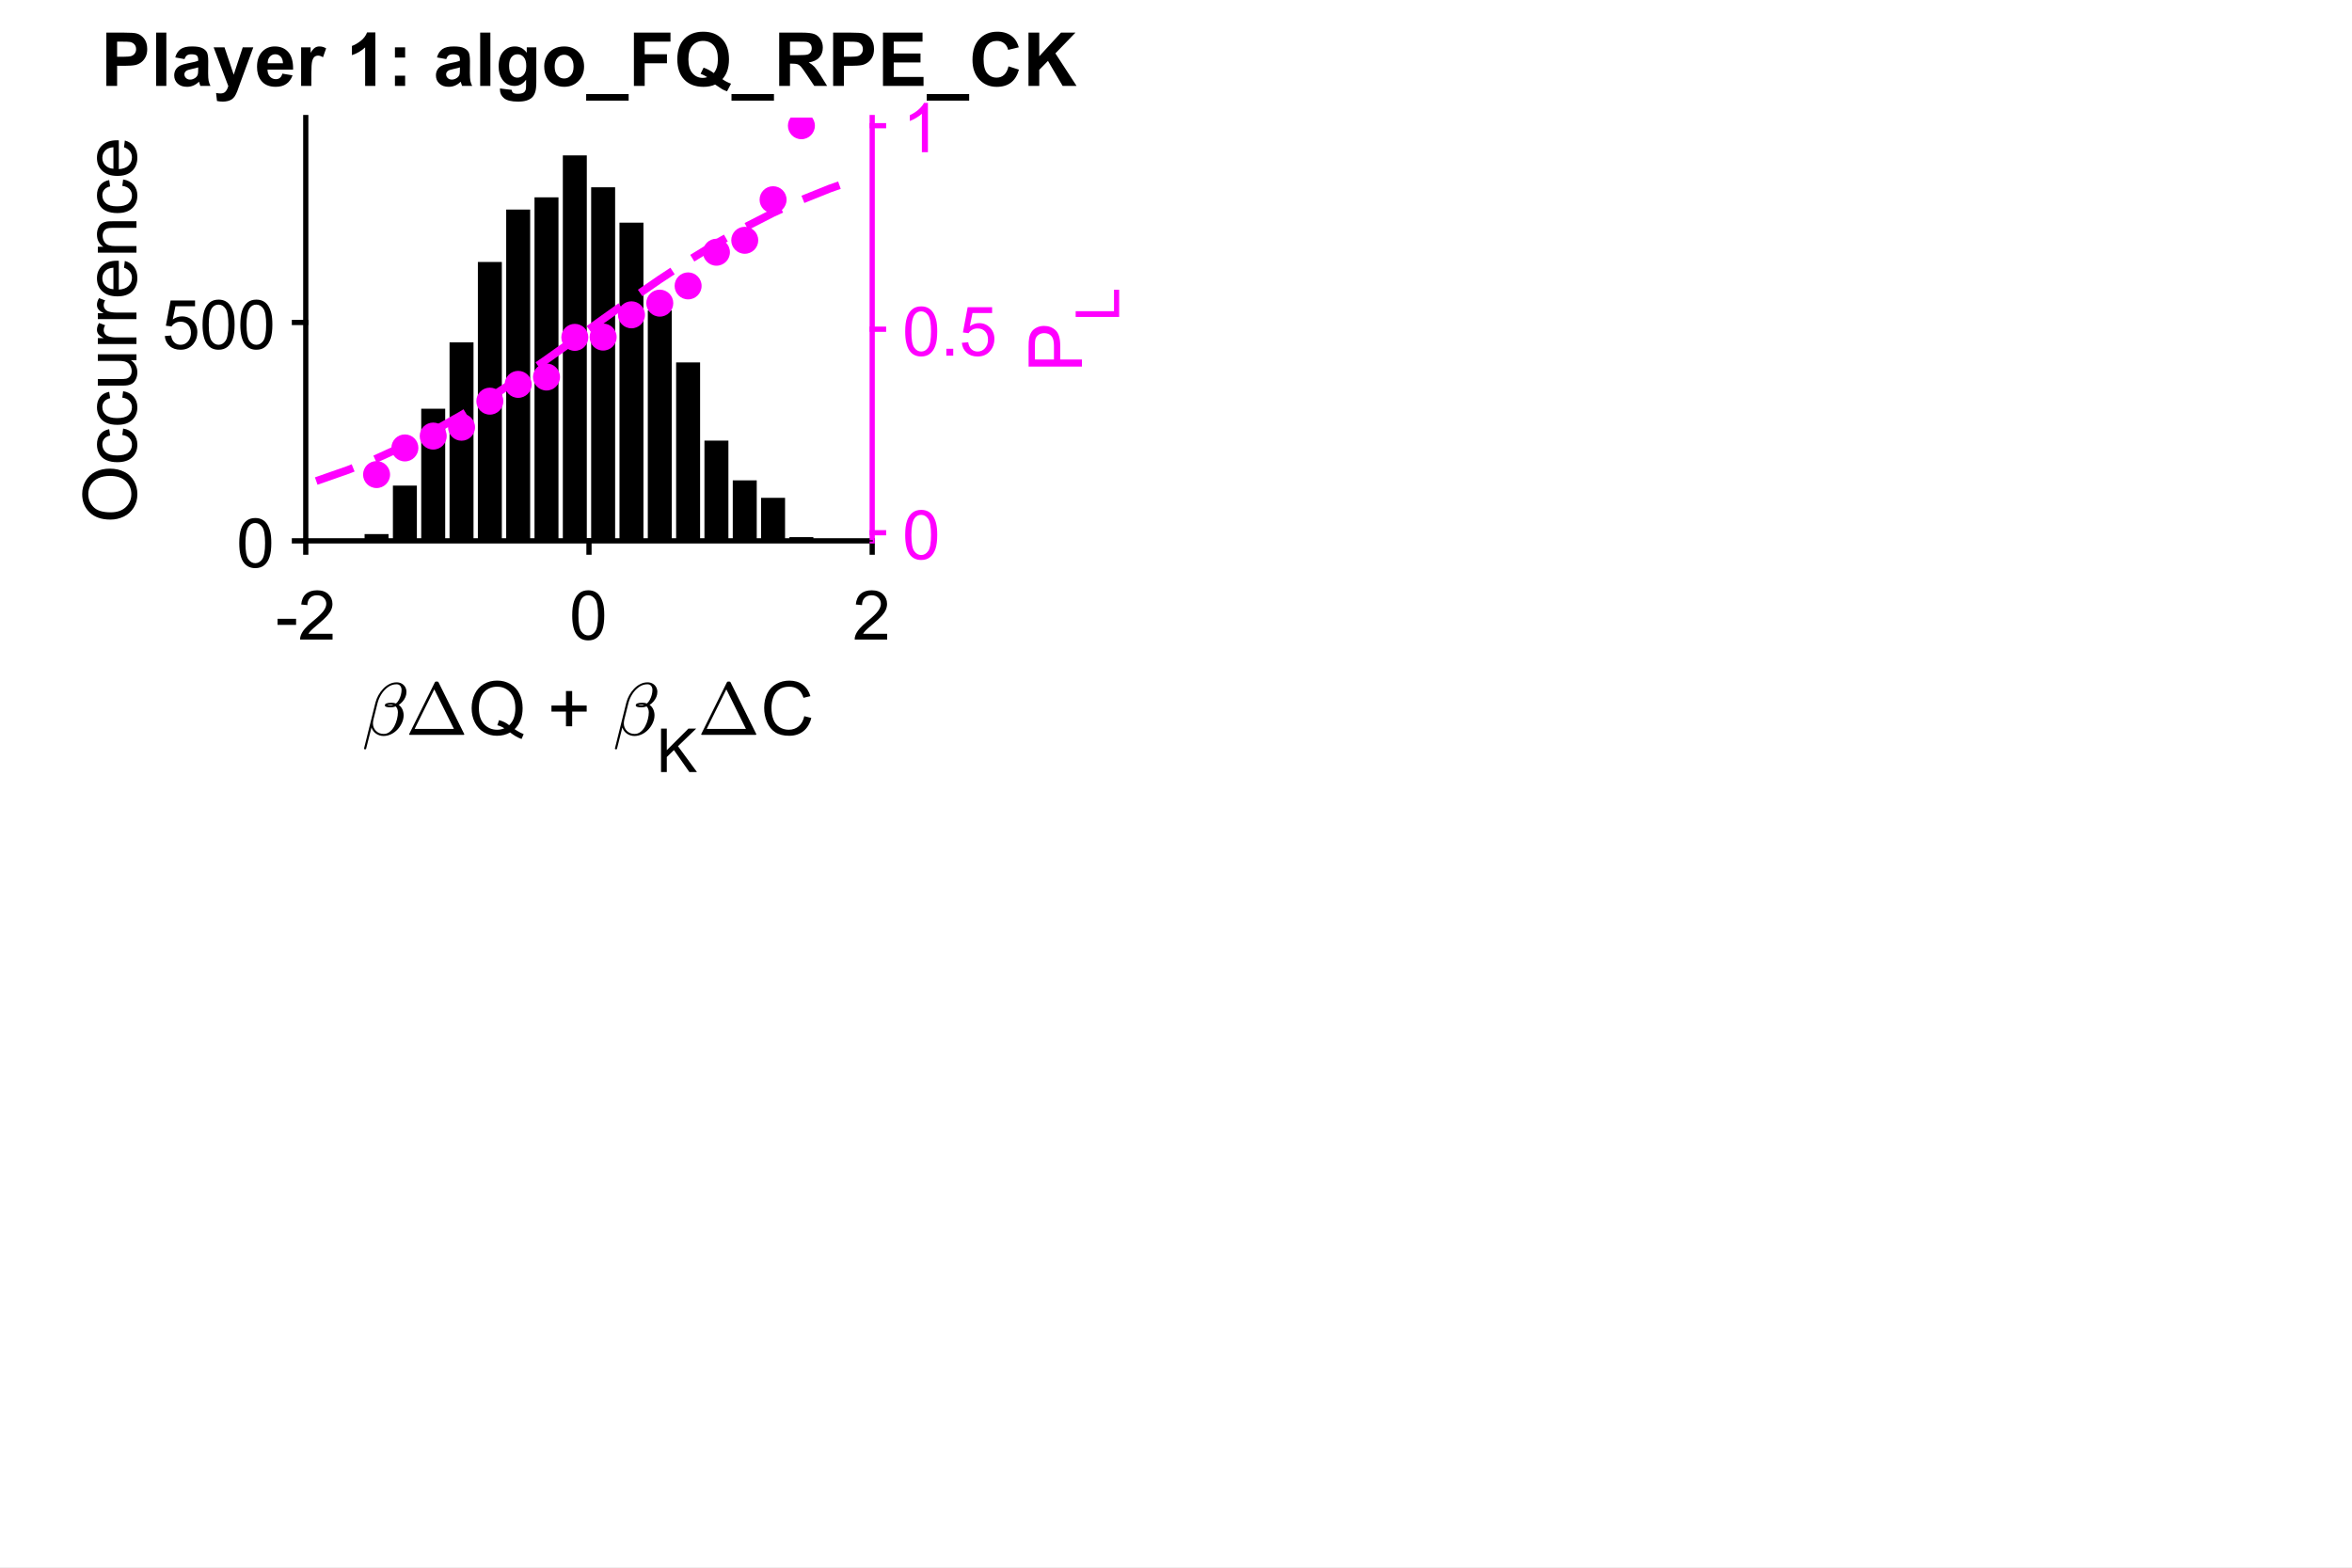 <?xml version="1.0"?>
<!DOCTYPE svg PUBLIC '-//W3C//DTD SVG 1.0//EN'
          'http://www.w3.org/TR/2001/REC-SVG-20010904/DTD/svg10.dtd'>
<svg xmlns:xlink="http://www.w3.org/1999/xlink" style="fill-opacity:1; color-rendering:auto; color-interpolation:auto; text-rendering:auto; stroke:black; stroke-linecap:square; stroke-miterlimit:10; shape-rendering:auto; stroke-opacity:1; fill:black; stroke-dasharray:none; font-weight:normal; stroke-width:1; font-family:'Dialog'; font-style:normal; stroke-linejoin:miter; font-size:12px; stroke-dashoffset:0; image-rendering:auto;" width="1200" height="800" xmlns="http://www.w3.org/2000/svg"
><rect width="100%" height="100%" fill="#333333" stroke="none"/><!--Generated by the Batik Graphics2D SVG Generator--><defs id="genericDefs"
  /><g
  ><defs id="defs1"
    ><clipPath clipPathUnits="userSpaceOnUse" id="clipPath1"
      ><path d="M0 0 L1200 0 L1200 800 L0 800 L0 0 Z"
      /></clipPath
      ><clipPath clipPathUnits="userSpaceOnUse" id="clipPath2"
      ><path d="M156 60 L445 60 L445 276 L156 276 L156 60 Z"
      /></clipPath
      ><clipPath clipPathUnits="userSpaceOnUse" id="clipPath3"
      ><path d="M-36.125 -182.176 L252.875 -182.176 L252.875 33.824 L-36.125 33.824 L-36.125 -182.176 Z"
      /></clipPath
      ><clipPath clipPathUnits="userSpaceOnUse" id="clipPath4"
      ><path d="M-50.575 -168.577 L238.425 -168.577 L238.425 47.423 L-50.575 47.423 L-50.575 -168.577 Z"
      /></clipPath
      ><clipPath clipPathUnits="userSpaceOnUse" id="clipPath5"
      ><path d="M-65.025 -162.528 L223.975 -162.528 L223.975 53.472 L-65.025 53.472 L-65.025 -162.528 Z"
      /></clipPath
      ><clipPath clipPathUnits="userSpaceOnUse" id="clipPath6"
      ><path d="M-79.475 -158.018 L209.525 -158.018 L209.525 57.982 L-79.475 57.982 L-79.475 -158.018 Z"
      /></clipPath
      ><clipPath clipPathUnits="userSpaceOnUse" id="clipPath7"
      ><path d="M-93.925 -144.71 L195.075 -144.71 L195.075 71.29 L-93.925 71.29 L-93.925 -144.71 Z"
      /></clipPath
      ><clipPath clipPathUnits="userSpaceOnUse" id="clipPath8"
      ><path d="M-108.375 -136.145 L180.625 -136.145 L180.625 79.855 L-108.375 79.855 L-108.375 -136.145 Z"
      /></clipPath
      ><clipPath clipPathUnits="userSpaceOnUse" id="clipPath9"
      ><path d="M-122.825 -132.395 L166.175 -132.395 L166.175 83.605 L-122.825 83.605 L-122.825 -132.395 Z"
      /></clipPath
      ><clipPath clipPathUnits="userSpaceOnUse" id="clipPath10"
      ><path d="M-137.275 -112.154 L151.725 -112.154 L151.725 103.846 L-137.275 103.846 L-137.275 -112.154 Z"
      /></clipPath
      ><clipPath clipPathUnits="userSpaceOnUse" id="clipPath11"
      ><path d="M-151.725 -112.009 L137.275 -112.009 L137.275 103.991 L-151.725 103.991 L-151.725 -112.009 Z"
      /></clipPath
      ><clipPath clipPathUnits="userSpaceOnUse" id="clipPath12"
      ><path d="M-166.175 -100.654 L122.825 -100.654 L122.825 115.346 L-166.175 115.346 L-166.175 -100.654 Z"
      /></clipPath
      ><clipPath clipPathUnits="userSpaceOnUse" id="clipPath13"
      ><path d="M-180.625 -94.697 L108.375 -94.697 L108.375 121.303 L-180.625 121.303 L-180.625 -94.697 Z"
      /></clipPath
      ><clipPath clipPathUnits="userSpaceOnUse" id="clipPath14"
      ><path d="M-195.075 -85.894 L93.925 -85.894 L93.925 130.106 L-195.075 130.106 L-195.075 -85.894 Z"
      /></clipPath
      ><clipPath clipPathUnits="userSpaceOnUse" id="clipPath15"
      ><path d="M-209.525 -68.707 L79.475 -68.707 L79.475 147.293 L-209.525 147.293 L-209.525 -68.707 Z"
      /></clipPath
      ><clipPath clipPathUnits="userSpaceOnUse" id="clipPath16"
      ><path d="M-223.975 -62.615 L65.025 -62.615 L65.025 153.385 L-223.975 153.385 L-223.975 -62.615 Z"
      /></clipPath
      ><clipPath clipPathUnits="userSpaceOnUse" id="clipPath17"
      ><path d="M-238.425 -41.916 L50.575 -41.916 L50.575 174.084 L-238.425 174.084 L-238.425 -41.916 Z"
      /></clipPath
      ><clipPath clipPathUnits="userSpaceOnUse" id="clipPath18"
      ><path d="M-252.875 -4.154 L36.125 -4.154 L36.125 211.846 L-252.875 211.846 L-252.875 -4.154 Z"
      /></clipPath
    ></defs
    ><g style="fill:white; stroke:white;"
    ><rect x="0" y="0" width="1200" style="clip-path:url(#clipPath1); stroke:none;" height="800"
    /></g
    ><g style="fill:white; text-rendering:optimizeSpeed; color-rendering:optimizeSpeed; image-rendering:optimizeSpeed; shape-rendering:crispEdges; stroke:white; color-interpolation:sRGB;"
    ><rect x="0" width="1200" height="800" y="0" style="stroke:none;"
      /><path style="stroke:none;" d="M156 276 L445 276 L445 60 L156 60 Z"
    /></g
    ><g style="text-rendering:geometricPrecision; stroke-width:2.667; color-interpolation:linearRGB; color-rendering:optimizeQuality; image-rendering:optimizeQuality; stroke-linejoin:round;"
    ><line y2="276" style="fill:none;" x1="156" x2="445" y1="276"
      /><line y2="281.78" style="fill:none;" x1="156" x2="156" y1="276"
      /><line y2="281.78" style="fill:none;" x1="300.5" x2="300.5" y1="276"
      /><line y2="281.78" style="fill:none;" x1="445" x2="445" y1="276"
    /></g
    ><g transform="translate(156,291.38)" style="font-size:34.667px; text-rendering:geometricPrecision; color-rendering:optimizeQuality; image-rendering:optimizeQuality; font-family:'SansSerif'; color-interpolation:linearRGB;"
    ><path style="stroke:none;" d="M-14.391 27.484 L-14.391 24.391 L-4.938 24.391 L-4.938 27.484 L-14.391 27.484 ZM13.666 32.047 L13.666 35 L-2.897 35 Q-2.928 33.891 -2.537 32.859 Q-1.912 31.172 -0.514 29.531 Q0.885 27.891 3.51 25.734 Q7.588 22.391 9.025 20.43 Q10.463 18.469 10.463 16.734 Q10.463 14.906 9.158 13.648 Q7.853 12.391 5.744 12.391 Q3.525 12.391 2.189 13.727 Q0.853 15.062 0.838 17.422 L-2.319 17.094 Q-1.99 13.547 0.127 11.695 Q2.244 9.844 5.822 9.844 Q9.416 9.844 11.517 11.844 Q13.619 13.844 13.619 16.797 Q13.619 18.297 13.01 19.75 Q12.4 21.203 10.97 22.812 Q9.541 24.422 6.228 27.219 Q3.463 29.547 2.674 30.375 Q1.885 31.203 1.369 32.047 L13.666 32.047 Z"
    /></g
    ><g transform="translate(300.5,291.38)" style="font-size:34.667px; text-rendering:geometricPrecision; color-rendering:optimizeQuality; image-rendering:optimizeQuality; font-family:'SansSerif'; color-interpolation:linearRGB;"
    ><path style="stroke:none;" d="M-8.547 22.641 Q-8.547 18.203 -7.633 15.492 Q-6.719 12.781 -4.914 11.312 Q-3.109 9.844 -0.375 9.844 Q1.641 9.844 3.164 10.656 Q4.688 11.469 5.672 13 Q6.656 14.531 7.227 16.727 Q7.797 18.922 7.797 22.641 Q7.797 27.047 6.891 29.758 Q5.984 32.469 4.18 33.945 Q2.375 35.422 -0.375 35.422 Q-4 35.422 -6.062 32.828 Q-8.547 29.703 -8.547 22.641 ZM-5.391 22.641 Q-5.391 28.812 -3.945 30.852 Q-2.5 32.891 -0.375 32.891 Q1.734 32.891 3.18 30.844 Q4.625 28.797 4.625 22.641 Q4.625 16.453 3.18 14.422 Q1.734 12.391 -0.406 12.391 Q-2.531 12.391 -3.797 14.188 Q-5.391 16.469 -5.391 22.641 Z"
    /></g
    ><g transform="translate(445,291.38)" style="font-size:34.667px; text-rendering:geometricPrecision; color-rendering:optimizeQuality; image-rendering:optimizeQuality; font-family:'SansSerif'; color-interpolation:linearRGB;"
    ><path style="stroke:none;" d="M7.625 32.047 L7.625 35 L-8.938 35 Q-8.969 33.891 -8.578 32.859 Q-7.953 31.172 -6.555 29.531 Q-5.156 27.891 -2.531 25.734 Q1.547 22.391 2.984 20.43 Q4.422 18.469 4.422 16.734 Q4.422 14.906 3.117 13.648 Q1.812 12.391 -0.297 12.391 Q-2.516 12.391 -3.852 13.727 Q-5.188 15.062 -5.203 17.422 L-8.359 17.094 Q-8.031 13.547 -5.914 11.695 Q-3.797 9.844 -0.219 9.844 Q3.375 9.844 5.477 11.844 Q7.578 13.844 7.578 16.797 Q7.578 18.297 6.969 19.75 Q6.359 21.203 4.93 22.812 Q3.5 24.422 0.188 27.219 Q-2.578 29.547 -3.367 30.375 Q-4.156 31.203 -4.672 32.047 L7.625 32.047 Z"
    /></g
    ><g transform="translate(185,375)" style="font-size:38.133px; text-rendering:geometricPrecision; color-rendering:optimizeQuality; image-rendering:optimizeQuality; font-family:'mwb_cmmi10'; color-interpolation:linearRGB;"
    ><path style="stroke:none;" d="M1.016 7.359 Q0.906 7.359 0.812 7.234 Q0.719 7.109 0.719 7 L6.562 -16.5 Q7.062 -18.391 8.031 -20.172 Q9 -21.953 10.453 -23.484 Q11.906 -25.016 13.656 -25.906 Q15.406 -26.797 17.375 -26.797 Q18.781 -26.797 19.922 -26.172 Q21.062 -25.547 21.719 -24.43 Q22.375 -23.312 22.375 -21.891 Q22.375 -20.547 21.859 -19.312 Q21.344 -18.078 20.414 -17.008 Q19.484 -15.938 18.422 -15.266 Q19.031 -14.875 19.516 -14.273 Q20 -13.672 20.297 -13.016 Q20.594 -12.359 20.766 -11.555 Q20.938 -10.75 20.938 -10.031 Q20.938 -8.094 20.102 -6.203 Q19.266 -4.312 17.828 -2.766 Q16.391 -1.219 14.531 -0.32 Q12.672 0.578 10.719 0.578 Q8.594 0.578 6.883 -0.594 Q5.172 -1.766 4.531 -3.766 L1.781 7.141 Q1.781 7.359 1.484 7.359 L1.016 7.359 ZM10.797 -0.469 Q12.5 -0.469 13.883 -1.586 Q15.266 -2.703 16.172 -4.406 Q17.078 -6.109 17.547 -8.008 Q18.016 -9.906 18.016 -11.469 Q18.016 -13.391 16.906 -14.516 Q15.609 -14.031 14.359 -14.031 Q11.359 -14.031 11.359 -15.047 Q11.359 -16.391 14.781 -16.391 Q16.016 -16.391 17.031 -16 Q17.844 -16.625 18.516 -17.852 Q19.188 -19.078 19.531 -20.414 Q19.875 -21.75 19.875 -22.922 Q19.875 -24.156 19.219 -24.984 Q18.562 -25.812 17.297 -25.812 Q14.969 -25.812 12.977 -24.383 Q10.984 -22.953 9.609 -20.773 Q8.234 -18.594 7.641 -16.266 L5.547 -7.875 Q5.344 -7 5.281 -5.922 Q5.281 -3.547 6.844 -2.008 Q8.406 -0.469 10.797 -0.469 ZM12.5 -15.156 Q13.078 -15.016 14.406 -15.016 Q15.047 -15.016 15.703 -15.234 Q15.656 -15.266 15.547 -15.266 Q15.141 -15.375 14.672 -15.375 Q12.953 -15.375 12.5 -15.156 Z"
    /></g
    ><g transform="translate(207,375)" style="font-size:38.133px; text-rendering:geometricPrecision; color-rendering:optimizeQuality; image-rendering:optimizeQuality; font-family:'mwb_cmr10'; color-interpolation:linearRGB;"
    ><path style="stroke:none;" d="M2.062 0 Q1.75 0 1.75 -0.297 Q1.766 -0.328 1.773 -0.352 Q1.781 -0.375 1.781 -0.422 L14.859 -26.797 Q15.031 -27.203 15.547 -27.203 L16.062 -27.203 Q16.594 -27.203 16.75 -26.797 L29.844 -0.422 Q29.859 -0.391 29.867 -0.359 Q29.875 -0.328 29.875 -0.297 Q29.875 0 29.562 0 L2.062 0 ZM4.562 -3.047 L24.578 -3.047 L14.578 -23.219 L4.562 -3.047 Z"
    /></g
    ><g transform="translate(239,375)" style="font-size:38.133px; text-rendering:geometricPrecision; color-rendering:optimizeQuality; image-rendering:optimizeQuality; font-family:'SansSerif'; color-interpolation:linearRGB;"
    ><path style="stroke:none;" d="M23.547 -2.906 Q26.047 -1.188 28.172 -0.391 L27.109 2.109 Q24.172 1.062 21.266 -1.219 Q18.234 0.469 14.578 0.469 Q10.891 0.469 7.883 -1.312 Q4.875 -3.094 3.258 -6.328 Q1.641 -9.562 1.641 -13.594 Q1.641 -17.625 3.273 -20.93 Q4.906 -24.234 7.914 -25.961 Q10.922 -27.688 14.656 -27.688 Q18.422 -27.688 21.445 -25.898 Q24.469 -24.109 26.055 -20.891 Q27.641 -17.672 27.641 -13.625 Q27.641 -10.266 26.625 -7.586 Q25.609 -4.906 23.547 -2.906 ZM15.625 -7.516 Q18.734 -6.641 20.766 -4.922 Q23.938 -7.812 23.938 -13.625 Q23.938 -16.922 22.812 -19.391 Q21.688 -21.859 19.531 -23.219 Q17.375 -24.578 14.672 -24.578 Q10.656 -24.578 8 -21.828 Q5.344 -19.078 5.344 -13.594 Q5.344 -8.297 7.969 -5.453 Q10.594 -2.609 14.672 -2.609 Q16.609 -2.609 18.312 -3.344 Q16.625 -4.438 14.75 -4.906 L15.625 -7.516 ZM49.763 -4.391 L49.763 -11.859 L42.357 -11.859 L42.357 -14.969 L49.763 -14.969 L49.763 -22.375 L52.919 -22.375 L52.919 -14.969 L60.325 -14.969 L60.325 -11.859 L52.919 -11.859 L52.919 -4.391 L49.763 -4.391 Z"
    /></g
    ><g transform="translate(313,375)" style="font-size:38.133px; text-rendering:geometricPrecision; color-rendering:optimizeQuality; image-rendering:optimizeQuality; font-family:'mwb_cmmi10'; color-interpolation:linearRGB;"
    ><path style="stroke:none;" d="M1.016 7.359 Q0.906 7.359 0.812 7.234 Q0.719 7.109 0.719 7 L6.562 -16.5 Q7.062 -18.391 8.031 -20.172 Q9 -21.953 10.453 -23.484 Q11.906 -25.016 13.656 -25.906 Q15.406 -26.797 17.375 -26.797 Q18.781 -26.797 19.922 -26.172 Q21.062 -25.547 21.719 -24.43 Q22.375 -23.312 22.375 -21.891 Q22.375 -20.547 21.859 -19.312 Q21.344 -18.078 20.414 -17.008 Q19.484 -15.938 18.422 -15.266 Q19.031 -14.875 19.516 -14.273 Q20 -13.672 20.297 -13.016 Q20.594 -12.359 20.766 -11.555 Q20.938 -10.75 20.938 -10.031 Q20.938 -8.094 20.102 -6.203 Q19.266 -4.312 17.828 -2.766 Q16.391 -1.219 14.531 -0.32 Q12.672 0.578 10.719 0.578 Q8.594 0.578 6.883 -0.594 Q5.172 -1.766 4.531 -3.766 L1.781 7.141 Q1.781 7.359 1.484 7.359 L1.016 7.359 ZM10.797 -0.469 Q12.5 -0.469 13.883 -1.586 Q15.266 -2.703 16.172 -4.406 Q17.078 -6.109 17.547 -8.008 Q18.016 -9.906 18.016 -11.469 Q18.016 -13.391 16.906 -14.516 Q15.609 -14.031 14.359 -14.031 Q11.359 -14.031 11.359 -15.047 Q11.359 -16.391 14.781 -16.391 Q16.016 -16.391 17.031 -16 Q17.844 -16.625 18.516 -17.852 Q19.188 -19.078 19.531 -20.414 Q19.875 -21.75 19.875 -22.922 Q19.875 -24.156 19.219 -24.984 Q18.562 -25.812 17.297 -25.812 Q14.969 -25.812 12.977 -24.383 Q10.984 -22.953 9.609 -20.773 Q8.234 -18.594 7.641 -16.266 L5.547 -7.875 Q5.344 -7 5.281 -5.922 Q5.281 -3.547 6.844 -2.008 Q8.406 -0.469 10.797 -0.469 ZM12.5 -15.156 Q13.078 -15.016 14.406 -15.016 Q15.047 -15.016 15.703 -15.234 Q15.656 -15.266 15.547 -15.266 Q15.141 -15.375 14.672 -15.375 Q12.953 -15.375 12.5 -15.156 Z"
    /></g
    ><g transform="translate(335,394)" style="font-size:30.507px; text-rendering:geometricPrecision; color-rendering:optimizeQuality; image-rendering:optimizeQuality; font-family:'SansSerif'; color-interpolation:linearRGB;"
    ><path style="stroke:none;" d="M2.266 0 L2.266 -22.188 L5.203 -22.188 L5.203 -11.188 L16.234 -22.188 L20.203 -22.188 L10.906 -13.203 L20.609 0 L16.734 0 L8.844 -11.234 L5.203 -7.688 L5.203 0 L2.266 0 Z"
    /></g
    ><g transform="translate(356,375)" style="font-size:38.133px; text-rendering:geometricPrecision; color-rendering:optimizeQuality; image-rendering:optimizeQuality; font-family:'mwb_cmr10'; color-interpolation:linearRGB;"
    ><path style="stroke:none;" d="M2.062 0 Q1.75 0 1.75 -0.297 Q1.766 -0.328 1.773 -0.352 Q1.781 -0.375 1.781 -0.422 L14.859 -26.797 Q15.031 -27.203 15.547 -27.203 L16.062 -27.203 Q16.594 -27.203 16.75 -26.797 L29.844 -0.422 Q29.859 -0.391 29.867 -0.359 Q29.875 -0.328 29.875 -0.297 Q29.875 0 29.562 0 L2.062 0 ZM4.562 -3.047 L24.578 -3.047 L14.578 -23.219 L4.562 -3.047 Z"
    /></g
    ><g transform="translate(388,375)" style="font-size:38.133px; text-rendering:geometricPrecision; color-rendering:optimizeQuality; image-rendering:optimizeQuality; font-family:'SansSerif'; color-interpolation:linearRGB;"
    ><path style="stroke:none;" d="M22.344 -9.531 L25.938 -8.625 Q24.812 -4.188 21.867 -1.859 Q18.922 0.469 14.672 0.469 Q10.281 0.469 7.523 -1.328 Q4.766 -3.125 3.328 -6.516 Q1.891 -9.906 1.891 -13.812 Q1.891 -18.047 3.516 -21.211 Q5.141 -24.375 8.141 -26.023 Q11.141 -27.672 14.734 -27.672 Q18.812 -27.672 21.594 -25.594 Q24.375 -23.516 25.469 -19.75 L21.938 -18.906 Q20.984 -21.875 19.188 -23.227 Q17.391 -24.578 14.656 -24.578 Q11.516 -24.578 9.414 -23.078 Q7.312 -21.578 6.461 -19.047 Q5.609 -16.516 5.609 -13.828 Q5.609 -10.359 6.617 -7.766 Q7.625 -5.172 9.758 -3.891 Q11.891 -2.609 14.375 -2.609 Q17.406 -2.609 19.5 -4.359 Q21.594 -6.109 22.344 -9.531 Z"
    /></g
    ><g style="text-rendering:geometricPrecision; stroke-width:2.667; color-interpolation:linearRGB; color-rendering:optimizeQuality; image-rendering:optimizeQuality; stroke-linejoin:round;"
    ><line y2="60" style="fill:none;" x1="156" x2="156" y1="276"
      /><line y2="276" style="fill:none;" x1="156" x2="150.22" y1="276"
      /><line y2="164.556" style="fill:none;" x1="156" x2="150.22" y1="164.556"
    /></g
    ><g transform="translate(140.62,276)" style="font-size:34.667px; text-rendering:geometricPrecision; color-rendering:optimizeQuality; image-rendering:optimizeQuality; font-family:'SansSerif'; color-interpolation:linearRGB;"
    ><path style="stroke:none;" d="M-18.547 1.141 Q-18.547 -3.297 -17.633 -6.008 Q-16.719 -8.719 -14.914 -10.188 Q-13.109 -11.656 -10.375 -11.656 Q-8.359 -11.656 -6.836 -10.844 Q-5.312 -10.031 -4.328 -8.5 Q-3.344 -6.969 -2.773 -4.773 Q-2.203 -2.578 -2.203 1.141 Q-2.203 5.547 -3.109 8.258 Q-4.016 10.969 -5.82 12.445 Q-7.625 13.922 -10.375 13.922 Q-14 13.922 -16.062 11.328 Q-18.547 8.203 -18.547 1.141 ZM-15.391 1.141 Q-15.391 7.312 -13.945 9.352 Q-12.5 11.391 -10.375 11.391 Q-8.266 11.391 -6.82 9.344 Q-5.375 7.297 -5.375 1.141 Q-5.375 -5.047 -6.82 -7.078 Q-8.266 -9.109 -10.406 -9.109 Q-12.531 -9.109 -13.797 -7.312 Q-15.391 -5.031 -15.391 1.141 Z"
    /></g
    ><g transform="translate(140.62,164.556)" style="font-size:34.667px; text-rendering:geometricPrecision; color-rendering:optimizeQuality; image-rendering:optimizeQuality; font-family:'SansSerif'; color-interpolation:linearRGB;"
    ><path style="stroke:none;" d="M-56.547 6.938 L-53.312 6.656 Q-52.953 9.016 -51.648 10.203 Q-50.344 11.391 -48.5 11.391 Q-46.281 11.391 -44.742 9.719 Q-43.203 8.047 -43.203 5.281 Q-43.203 2.641 -44.68 1.125 Q-46.156 -0.391 -48.547 -0.391 Q-50.031 -0.391 -51.227 0.281 Q-52.422 0.953 -53.109 2.031 L-56 1.656 L-53.578 -11.219 L-41.109 -11.219 L-41.109 -8.266 L-51.109 -8.266 L-52.469 -1.547 Q-50.203 -3.109 -47.734 -3.109 Q-44.453 -3.109 -42.195 -0.836 Q-39.938 1.438 -39.938 5 Q-39.938 8.406 -41.922 10.891 Q-44.328 13.922 -48.5 13.922 Q-51.922 13.922 -54.078 12.008 Q-56.234 10.094 -56.547 6.938 ZM-37.273 1.141 Q-37.273 -3.297 -36.359 -6.008 Q-35.445 -8.719 -33.64 -10.188 Q-31.835 -11.656 -29.101 -11.656 Q-27.085 -11.656 -25.562 -10.844 Q-24.038 -10.031 -23.054 -8.5 Q-22.07 -6.969 -21.499 -4.773 Q-20.929 -2.578 -20.929 1.141 Q-20.929 5.547 -21.835 8.258 Q-22.741 10.969 -24.546 12.445 Q-26.351 13.922 -29.101 13.922 Q-32.726 13.922 -34.788 11.328 Q-37.273 8.203 -37.273 1.141 ZM-34.117 1.141 Q-34.117 7.312 -32.671 9.352 Q-31.226 11.391 -29.101 11.391 Q-26.991 11.391 -25.546 9.344 Q-24.101 7.297 -24.101 1.141 Q-24.101 -5.047 -25.546 -7.078 Q-26.991 -9.109 -29.132 -9.109 Q-31.257 -9.109 -32.523 -7.312 Q-34.117 -5.031 -34.117 1.141 ZM-17.999 1.141 Q-17.999 -3.297 -17.084 -6.008 Q-16.17 -8.719 -14.366 -10.188 Q-12.561 -11.656 -9.827 -11.656 Q-7.811 -11.656 -6.288 -10.844 Q-4.764 -10.031 -3.78 -8.5 Q-2.795 -6.969 -2.225 -4.773 Q-1.655 -2.578 -1.655 1.141 Q-1.655 5.547 -2.561 8.258 Q-3.467 10.969 -5.272 12.445 Q-7.077 13.922 -9.827 13.922 Q-13.452 13.922 -15.514 11.328 Q-17.999 8.203 -17.999 1.141 ZM-14.842 1.141 Q-14.842 7.312 -13.397 9.352 Q-11.952 11.391 -9.827 11.391 Q-7.717 11.391 -6.272 9.344 Q-4.827 7.297 -4.827 1.141 Q-4.827 -5.047 -6.272 -7.078 Q-7.717 -9.109 -9.858 -9.109 Q-11.983 -9.109 -13.249 -7.312 Q-14.842 -5.031 -14.842 1.141 Z"
    /></g
    ><g transform="translate(78.62,168) rotate(-90)" style="font-size:38.133px; text-rendering:geometricPrecision; color-rendering:optimizeQuality; image-rendering:optimizeQuality; font-family:'SansSerif'; color-interpolation:linearRGB;"
    ><path style="stroke:none;" d="M-97.156 -22.25 Q-97.156 -29.016 -93.523 -32.852 Q-89.891 -36.688 -84.141 -36.688 Q-80.375 -36.688 -77.352 -34.883 Q-74.328 -33.078 -72.742 -29.859 Q-71.156 -26.641 -71.156 -22.562 Q-71.156 -18.422 -72.82 -15.156 Q-74.484 -11.891 -77.547 -10.211 Q-80.609 -8.531 -84.156 -8.531 Q-88 -8.531 -91.023 -10.391 Q-94.047 -12.25 -95.602 -15.461 Q-97.156 -18.672 -97.156 -22.25 ZM-93.453 -22.188 Q-93.453 -17.281 -90.805 -14.445 Q-88.156 -11.609 -84.172 -11.609 Q-80.109 -11.609 -77.484 -14.469 Q-74.859 -17.328 -74.859 -22.578 Q-74.859 -25.906 -75.984 -28.383 Q-77.109 -30.859 -79.266 -32.219 Q-81.422 -33.578 -84.125 -33.578 Q-87.938 -33.578 -90.695 -30.953 Q-93.453 -28.328 -93.453 -22.188 ZM-53.986 -16.219 L-50.705 -15.797 Q-51.236 -12.391 -53.455 -10.469 Q-55.673 -8.547 -58.892 -8.547 Q-62.939 -8.547 -65.4 -11.195 Q-67.861 -13.844 -67.861 -18.781 Q-67.861 -21.969 -66.806 -24.359 Q-65.751 -26.75 -63.587 -27.953 Q-61.423 -29.156 -58.876 -29.156 Q-55.673 -29.156 -53.634 -27.531 Q-51.595 -25.906 -51.017 -22.922 L-54.267 -22.422 Q-54.72 -24.406 -55.9 -25.406 Q-57.08 -26.406 -58.751 -26.406 Q-61.267 -26.406 -62.845 -24.594 Q-64.423 -22.781 -64.423 -18.875 Q-64.423 -14.906 -62.908 -13.102 Q-61.392 -11.297 -58.939 -11.297 Q-56.97 -11.297 -55.65 -12.508 Q-54.33 -13.719 -53.986 -16.219 ZM-34.923 -16.219 L-31.642 -15.797 Q-32.173 -12.391 -34.392 -10.469 Q-36.611 -8.547 -39.83 -8.547 Q-43.876 -8.547 -46.337 -11.195 Q-48.798 -13.844 -48.798 -18.781 Q-48.798 -21.969 -47.744 -24.359 Q-46.689 -26.75 -44.525 -27.953 Q-42.361 -29.156 -39.814 -29.156 Q-36.611 -29.156 -34.572 -27.531 Q-32.533 -25.906 -31.954 -22.922 L-35.205 -22.422 Q-35.658 -24.406 -36.837 -25.406 Q-38.017 -26.406 -39.689 -26.406 Q-42.205 -26.406 -43.783 -24.594 Q-45.361 -22.781 -45.361 -18.875 Q-45.361 -14.906 -43.845 -13.102 Q-42.33 -11.297 -39.876 -11.297 Q-37.908 -11.297 -36.587 -12.508 Q-35.267 -13.719 -34.923 -16.219 ZM-15.798 -9 L-15.798 -11.891 Q-18.095 -8.547 -22.048 -8.547 Q-23.798 -8.547 -25.314 -9.219 Q-26.829 -9.891 -27.556 -10.898 Q-28.283 -11.906 -28.579 -13.375 Q-28.783 -14.359 -28.783 -16.5 L-28.783 -28.703 L-25.454 -28.703 L-25.454 -17.781 Q-25.454 -15.156 -25.251 -14.25 Q-24.923 -12.938 -23.908 -12.188 Q-22.892 -11.438 -21.392 -11.438 Q-19.876 -11.438 -18.564 -12.203 Q-17.251 -12.969 -16.704 -14.297 Q-16.158 -15.625 -16.158 -18.141 L-16.158 -28.703 L-12.814 -28.703 L-12.814 -9 L-15.798 -9 ZM-7.548 -9 L-7.548 -28.703 L-4.548 -28.703 L-4.548 -25.719 Q-3.392 -27.812 -2.415 -28.484 Q-1.439 -29.156 -0.282 -29.156 Q1.421 -29.156 3.155 -28.078 L2.014 -24.969 Q0.78 -25.703 -0.439 -25.703 Q-1.532 -25.703 -2.408 -25.039 Q-3.283 -24.375 -3.658 -23.219 Q-4.204 -21.438 -4.204 -19.312 L-4.204 -9 L-7.548 -9 ZM5.148 -9 L5.148 -28.703 L8.148 -28.703 L8.148 -25.719 Q9.304 -27.812 10.281 -28.484 Q11.257 -29.156 12.414 -29.156 Q14.117 -29.156 15.851 -28.078 L14.71 -24.969 Q13.476 -25.703 12.257 -25.703 Q11.164 -25.703 10.289 -25.039 Q9.414 -24.375 9.039 -23.219 Q8.492 -21.438 8.492 -19.312 L8.492 -9 L5.148 -9 ZM31.375 -15.344 L34.828 -14.922 Q34 -11.891 31.797 -10.219 Q29.594 -8.547 26.156 -8.547 Q21.828 -8.547 19.297 -11.211 Q16.766 -13.875 16.766 -18.688 Q16.766 -23.656 19.328 -26.406 Q21.891 -29.156 25.969 -29.156 Q29.922 -29.156 32.43 -26.461 Q34.938 -23.766 34.938 -18.891 Q34.938 -18.594 34.906 -18 L20.219 -18 Q20.406 -14.75 22.055 -13.023 Q23.703 -11.297 26.172 -11.297 Q28.016 -11.297 29.312 -12.266 Q30.609 -13.234 31.375 -15.344 ZM20.406 -20.75 L31.406 -20.75 Q31.188 -23.234 30.141 -24.469 Q28.547 -26.406 26 -26.406 Q23.703 -26.406 22.141 -24.867 Q20.578 -23.328 20.406 -20.75 ZM39.078 -9 L39.078 -28.703 L42.094 -28.703 L42.094 -25.906 Q44.266 -29.156 48.36 -29.156 Q50.141 -29.156 51.633 -28.516 Q53.125 -27.875 53.867 -26.836 Q54.61 -25.797 54.906 -24.359 Q55.094 -23.438 55.094 -21.109 L55.094 -9 L51.75 -9 L51.75 -20.984 Q51.75 -23.031 51.367 -24.039 Q50.985 -25.047 49.985 -25.648 Q48.985 -26.25 47.656 -26.25 Q45.516 -26.25 43.969 -24.898 Q42.422 -23.547 42.422 -19.766 L42.422 -9 L39.078 -9 ZM73.141 -16.219 L76.422 -15.797 Q75.891 -12.391 73.672 -10.469 Q71.454 -8.547 68.235 -8.547 Q64.188 -8.547 61.727 -11.195 Q59.266 -13.844 59.266 -18.781 Q59.266 -21.969 60.321 -24.359 Q61.375 -26.75 63.539 -27.953 Q65.704 -29.156 68.25 -29.156 Q71.454 -29.156 73.493 -27.531 Q75.532 -25.906 76.11 -22.922 L72.86 -22.422 Q72.407 -24.406 71.227 -25.406 Q70.047 -26.406 68.375 -26.406 Q65.86 -26.406 64.282 -24.594 Q62.703 -22.781 62.703 -18.875 Q62.703 -14.906 64.219 -13.102 Q65.735 -11.297 68.188 -11.297 Q70.157 -11.297 71.477 -12.508 Q72.797 -13.719 73.141 -16.219 ZM92.844 -15.344 L96.297 -14.922 Q95.469 -11.891 93.266 -10.219 Q91.063 -8.547 87.625 -8.547 Q83.297 -8.547 80.766 -11.211 Q78.235 -13.875 78.235 -18.688 Q78.235 -23.656 80.797 -26.406 Q83.36 -29.156 87.438 -29.156 Q91.391 -29.156 93.899 -26.461 Q96.407 -23.766 96.407 -18.891 Q96.407 -18.594 96.375 -18 L81.688 -18 Q81.875 -14.75 83.524 -13.023 Q85.172 -11.297 87.641 -11.297 Q89.485 -11.297 90.782 -12.266 Q92.079 -13.234 92.844 -15.344 ZM81.875 -20.75 L92.875 -20.75 Q92.657 -23.234 91.61 -24.469 Q90.016 -26.406 87.469 -26.406 Q85.172 -26.406 83.61 -24.867 Q82.047 -23.328 81.875 -20.75 Z"
    /></g
    ><g style="fill:fuchsia; text-rendering:geometricPrecision; image-rendering:optimizeQuality; color-rendering:optimizeQuality; stroke-linejoin:round; stroke:fuchsia; color-interpolation:linearRGB; stroke-width:2.667;"
    ><line y2="60" style="fill:none;" x1="445" x2="445" y1="276"
      /><line y2="271.846" style="fill:none;" x1="445" x2="450.78" y1="271.846"
      /><line y2="168" style="fill:none;" x1="445" x2="450.78" y1="168"
      /><line y2="64.154" style="fill:none;" x1="445" x2="450.78" y1="64.154"
    /></g
    ><g transform="translate(460.38,271.846)" style="font-size:34.667px; fill:fuchsia; text-rendering:geometricPrecision; image-rendering:optimizeQuality; color-rendering:optimizeQuality; font-family:'SansSerif'; stroke:fuchsia; color-interpolation:linearRGB;"
    ><path style="stroke:none;" d="M1.453 1.141 Q1.453 -3.297 2.367 -6.008 Q3.281 -8.719 5.086 -10.188 Q6.891 -11.656 9.625 -11.656 Q11.641 -11.656 13.164 -10.844 Q14.688 -10.031 15.672 -8.5 Q16.656 -6.969 17.227 -4.773 Q17.797 -2.578 17.797 1.141 Q17.797 5.547 16.891 8.258 Q15.984 10.969 14.18 12.445 Q12.375 13.922 9.625 13.922 Q6 13.922 3.938 11.328 Q1.453 8.203 1.453 1.141 ZM4.609 1.141 Q4.609 7.312 6.055 9.352 Q7.5 11.391 9.625 11.391 Q11.734 11.391 13.18 9.344 Q14.625 7.297 14.625 1.141 Q14.625 -5.047 13.18 -7.078 Q11.734 -9.109 9.594 -9.109 Q7.469 -9.109 6.203 -7.312 Q4.609 -5.031 4.609 1.141 Z"
    /></g
    ><g transform="translate(460.38,168)" style="font-size:34.667px; fill:fuchsia; text-rendering:geometricPrecision; image-rendering:optimizeQuality; color-rendering:optimizeQuality; font-family:'SansSerif'; stroke:fuchsia; color-interpolation:linearRGB;"
    ><path style="stroke:none;" d="M1.453 1.141 Q1.453 -3.297 2.367 -6.008 Q3.281 -8.719 5.086 -10.188 Q6.891 -11.656 9.625 -11.656 Q11.641 -11.656 13.164 -10.844 Q14.688 -10.031 15.672 -8.5 Q16.656 -6.969 17.227 -4.773 Q17.797 -2.578 17.797 1.141 Q17.797 5.547 16.891 8.258 Q15.984 10.969 14.18 12.445 Q12.375 13.922 9.625 13.922 Q6 13.922 3.938 11.328 Q1.453 8.203 1.453 1.141 ZM4.609 1.141 Q4.609 7.312 6.055 9.352 Q7.5 11.391 9.625 11.391 Q11.734 11.391 13.18 9.344 Q14.625 7.297 14.625 1.141 Q14.625 -5.047 13.18 -7.078 Q11.734 -9.109 9.594 -9.109 Q7.469 -9.109 6.203 -7.312 Q4.609 -5.031 4.609 1.141 ZM22.446 13.5 L22.446 10 L25.962 10 L25.962 13.5 L22.446 13.5 ZM30.356 6.938 L33.59 6.656 Q33.95 9.016 35.254 10.203 Q36.559 11.391 38.403 11.391 Q40.621 11.391 42.161 9.719 Q43.7 8.047 43.7 5.281 Q43.7 2.641 42.223 1.125 Q40.746 -0.391 38.356 -0.391 Q36.871 -0.391 35.676 0.281 Q34.481 0.953 33.793 2.031 L30.903 1.656 L33.325 -11.219 L45.793 -11.219 L45.793 -8.266 L35.793 -8.266 L34.434 -1.547 Q36.7 -3.109 39.168 -3.109 Q42.45 -3.109 44.708 -0.836 Q46.965 1.438 46.965 5 Q46.965 8.406 44.981 10.891 Q42.575 13.922 38.403 13.922 Q34.981 13.922 32.825 12.008 Q30.668 10.094 30.356 6.938 Z"
    /></g
    ><g transform="translate(460.38,64.154)" style="font-size:34.667px; fill:fuchsia; text-rendering:geometricPrecision; image-rendering:optimizeQuality; color-rendering:optimizeQuality; font-family:'SansSerif'; stroke:fuchsia; color-interpolation:linearRGB;"
    ><path style="stroke:none;" d="M13.047 13.5 L9.969 13.5 L9.969 -6.109 Q8.859 -5.047 7.055 -3.984 Q5.25 -2.922 3.812 -2.391 L3.812 -5.375 Q6.391 -6.578 8.32 -8.305 Q10.25 -10.031 11.062 -11.656 L13.047 -11.656 L13.047 13.5 Z"
    /></g
    ><g transform="translate(552,190) rotate(-90)" style="font-size:38.133px; fill:fuchsia; text-rendering:geometricPrecision; image-rendering:optimizeQuality; color-rendering:optimizeQuality; font-family:'SansSerif'; stroke:fuchsia; color-interpolation:linearRGB;"
    ><path style="stroke:none;" d="M2.938 0 L2.938 -27.203 L13.188 -27.203 Q15.906 -27.203 17.328 -26.938 Q19.328 -26.609 20.688 -25.672 Q22.047 -24.734 22.867 -23.047 Q23.688 -21.359 23.688 -19.328 Q23.688 -15.859 21.484 -13.461 Q19.281 -11.062 13.516 -11.062 L6.531 -11.062 L6.531 0 L2.938 0 ZM6.531 -14.266 L13.562 -14.266 Q17.047 -14.266 18.516 -15.562 Q19.984 -16.859 19.984 -19.219 Q19.984 -20.938 19.125 -22.148 Q18.266 -23.359 16.844 -23.75 Q15.938 -23.984 13.484 -23.984 L6.531 -23.984 L6.531 -14.266 Z"
    /></g
    ><g transform="translate(571,164) rotate(-90)" style="font-size:30.507px; fill:fuchsia; text-rendering:geometricPrecision; image-rendering:optimizeQuality; color-rendering:optimizeQuality; font-family:'SansSerif'; stroke:fuchsia; color-interpolation:linearRGB;"
    ><path style="stroke:none;" d="M2.266 0 L2.266 -22.188 L5.203 -22.188 L5.203 -2.625 L16.141 -2.625 L16.141 0 L2.266 0 Z"
    /></g
    ><g transform="translate(300.5,52.85)" style="font-size:38.133px; text-rendering:geometricPrecision; image-rendering:optimizeQuality; color-rendering:optimizeQuality; font-family:'SansSerif'; color-interpolation:linearRGB; font-weight:bold;"
    ><path style="stroke:none;" d="M-246.234 -9 L-246.234 -36.203 L-237.422 -36.203 Q-232.406 -36.203 -230.891 -35.797 Q-228.547 -35.188 -226.969 -33.133 Q-225.391 -31.078 -225.391 -27.828 Q-225.391 -25.328 -226.305 -23.625 Q-227.219 -21.922 -228.617 -20.945 Q-230.016 -19.969 -231.469 -19.656 Q-233.438 -19.266 -237.156 -19.266 L-240.75 -19.266 L-240.75 -9 L-246.234 -9 ZM-240.75 -31.594 L-240.75 -23.875 L-237.734 -23.875 Q-234.484 -23.875 -233.391 -24.305 Q-232.297 -24.734 -231.68 -25.641 Q-231.062 -26.547 -231.062 -27.766 Q-231.062 -29.25 -231.93 -30.211 Q-232.797 -31.172 -234.141 -31.422 Q-235.125 -31.594 -238.094 -31.594 L-240.75 -31.594 ZM-220.837 -9 L-220.837 -36.203 L-215.633 -36.203 L-215.633 -9 L-220.837 -9 ZM-206.354 -22.688 L-211.088 -23.547 Q-210.291 -26.406 -208.338 -27.781 Q-206.385 -29.156 -202.557 -29.156 Q-199.057 -29.156 -197.354 -28.328 Q-195.65 -27.5 -194.955 -26.227 Q-194.26 -24.953 -194.26 -21.562 L-194.307 -15.469 Q-194.307 -12.875 -194.057 -11.641 Q-193.807 -10.406 -193.119 -9 L-198.275 -9 Q-198.494 -9.516 -198.791 -10.547 Q-198.916 -11 -198.963 -11.156 Q-200.307 -9.859 -201.83 -9.203 Q-203.354 -8.547 -205.072 -8.547 Q-208.119 -8.547 -209.869 -10.203 Q-211.619 -11.859 -211.619 -14.375 Q-211.619 -16.047 -210.822 -17.359 Q-210.025 -18.672 -208.588 -19.367 Q-207.15 -20.062 -204.447 -20.578 Q-200.791 -21.266 -199.385 -21.859 L-199.385 -22.375 Q-199.385 -23.875 -200.127 -24.516 Q-200.869 -25.156 -202.916 -25.156 Q-204.307 -25.156 -205.088 -24.609 Q-205.869 -24.062 -206.354 -22.688 ZM-199.385 -18.469 Q-200.385 -18.125 -202.557 -17.664 Q-204.729 -17.203 -205.385 -16.75 Q-206.416 -16.031 -206.416 -14.922 Q-206.416 -13.828 -205.596 -13.031 Q-204.775 -12.234 -203.51 -12.234 Q-202.104 -12.234 -200.822 -13.156 Q-199.885 -13.859 -199.588 -14.875 Q-199.385 -15.547 -199.385 -17.422 L-199.385 -18.469 ZM-191.51 -28.703 L-185.963 -28.703 L-181.26 -14.719 L-176.65 -28.703 L-171.26 -28.703 L-178.213 -9.75 L-179.447 -6.312 Q-180.135 -4.578 -180.76 -3.672 Q-181.385 -2.766 -182.189 -2.203 Q-182.994 -1.641 -184.174 -1.32 Q-185.353 -1 -186.838 -1 Q-188.338 -1 -189.791 -1.312 L-190.26 -5.406 Q-189.025 -5.156 -188.041 -5.156 Q-186.228 -5.156 -185.353 -6.227 Q-184.478 -7.297 -184.025 -8.938 L-191.51 -28.703 ZM-156.431 -15.266 L-151.244 -14.406 Q-152.244 -11.547 -154.4 -10.047 Q-156.556 -8.547 -159.806 -8.547 Q-164.947 -8.547 -167.416 -11.906 Q-169.369 -14.609 -169.369 -18.703 Q-169.369 -23.609 -166.806 -26.383 Q-164.244 -29.156 -160.322 -29.156 Q-155.931 -29.156 -153.392 -26.25 Q-150.853 -23.344 -150.963 -17.344 L-164.025 -17.344 Q-163.963 -15.031 -162.76 -13.742 Q-161.556 -12.453 -159.76 -12.453 Q-158.525 -12.453 -157.689 -13.117 Q-156.853 -13.781 -156.431 -15.266 ZM-156.135 -20.547 Q-156.197 -22.812 -157.306 -23.984 Q-158.416 -25.156 -160.01 -25.156 Q-161.728 -25.156 -162.838 -23.922 Q-163.947 -22.672 -163.931 -20.547 L-156.135 -20.547 ZM-141.65 -9 L-146.869 -9 L-146.869 -28.703 L-142.025 -28.703 L-142.025 -25.906 Q-140.775 -27.891 -139.783 -28.523 Q-138.791 -29.156 -137.525 -29.156 Q-135.744 -29.156 -134.103 -28.172 L-135.712 -23.625 Q-137.025 -24.469 -138.166 -24.469 Q-139.259 -24.469 -140.017 -23.867 Q-140.775 -23.266 -141.212 -21.688 Q-141.65 -20.109 -141.65 -15.094 L-141.65 -9 ZM-108.987 -9 L-114.205 -9 L-114.205 -28.656 Q-117.049 -25.984 -120.94 -24.703 L-120.94 -29.422 Q-118.893 -30.094 -116.502 -31.961 Q-114.112 -33.828 -113.221 -36.312 L-108.987 -36.312 L-108.987 -9 ZM-99.002 -23.484 L-99.002 -28.703 L-93.799 -28.703 L-93.799 -23.484 L-99.002 -23.484 ZM-99.002 -9 L-99.002 -14.219 L-93.799 -14.219 L-93.799 -9 L-99.002 -9 ZM-72.823 -22.688 L-77.557 -23.547 Q-76.76 -26.406 -74.807 -27.781 Q-72.854 -29.156 -69.026 -29.156 Q-65.526 -29.156 -63.823 -28.328 Q-62.12 -27.5 -61.425 -26.227 Q-60.729 -24.953 -60.729 -21.562 L-60.776 -15.469 Q-60.776 -12.875 -60.526 -11.641 Q-60.276 -10.406 -59.589 -9 L-64.745 -9 Q-64.964 -9.516 -65.26 -10.547 Q-65.385 -11 -65.432 -11.156 Q-66.776 -9.859 -68.3 -9.203 Q-69.823 -8.547 -71.542 -8.547 Q-74.589 -8.547 -76.339 -10.203 Q-78.089 -11.859 -78.089 -14.375 Q-78.089 -16.047 -77.292 -17.359 Q-76.495 -18.672 -75.057 -19.367 Q-73.62 -20.062 -70.917 -20.578 Q-67.26 -21.266 -65.854 -21.859 L-65.854 -22.375 Q-65.854 -23.875 -66.596 -24.516 Q-67.339 -25.156 -69.385 -25.156 Q-70.776 -25.156 -71.557 -24.609 Q-72.339 -24.062 -72.823 -22.688 ZM-65.854 -18.469 Q-66.854 -18.125 -69.026 -17.664 Q-71.198 -17.203 -71.854 -16.75 Q-72.885 -16.031 -72.885 -14.922 Q-72.885 -13.828 -72.065 -13.031 Q-71.245 -12.234 -69.979 -12.234 Q-68.573 -12.234 -67.292 -13.156 Q-66.354 -13.859 -66.057 -14.875 Q-65.854 -15.547 -65.854 -17.422 L-65.854 -18.469 ZM-55.51 -9 L-55.51 -36.203 L-50.307 -36.203 L-50.307 -9 L-55.51 -9 ZM-45.402 -7.703 L-39.449 -6.984 Q-39.309 -5.938 -38.762 -5.547 Q-38.027 -4.984 -36.434 -4.984 Q-34.387 -4.984 -33.371 -5.609 Q-32.684 -6.016 -32.324 -6.922 Q-32.09 -7.578 -32.09 -9.312 L-32.09 -12.188 Q-34.418 -9 -37.98 -9 Q-41.949 -9 -44.277 -12.359 Q-46.09 -15.016 -46.09 -18.969 Q-46.09 -23.922 -43.707 -26.539 Q-41.324 -29.156 -37.777 -29.156 Q-34.121 -29.156 -31.746 -25.938 L-31.746 -28.703 L-26.871 -28.703 L-26.871 -11.016 Q-26.871 -7.531 -27.449 -5.805 Q-28.027 -4.078 -29.066 -3.094 Q-30.105 -2.109 -31.84 -1.555 Q-33.574 -1 -36.215 -1 Q-41.23 -1 -43.324 -2.719 Q-45.418 -4.438 -45.418 -7.062 Q-45.418 -7.328 -45.402 -7.703 ZM-40.746 -19.266 Q-40.746 -16.125 -39.535 -14.672 Q-38.324 -13.219 -36.543 -13.219 Q-34.621 -13.219 -33.309 -14.711 Q-31.996 -16.203 -31.996 -19.125 Q-31.996 -22.188 -33.254 -23.672 Q-34.512 -25.156 -36.449 -25.156 Q-38.324 -25.156 -39.535 -23.703 Q-40.746 -22.25 -40.746 -19.266 ZM-22.848 -19.125 Q-22.848 -21.734 -21.567 -24.164 Q-20.286 -26.594 -17.934 -27.875 Q-15.583 -29.156 -12.692 -29.156 Q-8.223 -29.156 -5.364 -26.25 Q-2.505 -23.344 -2.505 -18.906 Q-2.505 -14.438 -5.388 -11.492 Q-8.27 -8.547 -12.661 -8.547 Q-15.364 -8.547 -17.825 -9.773 Q-20.286 -11 -21.567 -13.367 Q-22.848 -15.734 -22.848 -19.125 ZM-17.505 -18.859 Q-17.505 -15.922 -16.106 -14.359 Q-14.708 -12.797 -12.677 -12.797 Q-10.63 -12.797 -9.247 -14.359 Q-7.864 -15.922 -7.864 -18.891 Q-7.864 -21.781 -9.247 -23.344 Q-10.63 -24.906 -12.677 -24.906 Q-14.708 -24.906 -16.106 -23.344 Q-17.505 -21.781 -17.505 -18.859 ZM-1.435 -1.484 L-1.435 -4.859 L20.237 -4.859 L20.237 -1.484 L-1.435 -1.484 ZM22.924 -9 L22.924 -36.203 L41.581 -36.203 L41.581 -31.594 L28.424 -31.594 L28.424 -25.156 L39.784 -25.156 L39.784 -20.562 L28.424 -20.562 L28.424 -9 L22.924 -9 ZM68.072 -12.453 Q70.103 -11 72.478 -10.156 L70.447 -6.266 Q69.213 -6.641 68.025 -7.297 Q67.76 -7.422 64.369 -9.703 Q61.697 -8.531 58.447 -8.531 Q52.181 -8.531 48.627 -12.227 Q45.072 -15.922 45.072 -22.594 Q45.072 -29.266 48.635 -32.969 Q52.197 -36.672 58.291 -36.672 Q64.353 -36.672 67.892 -32.969 Q71.431 -29.266 71.431 -22.594 Q71.431 -19.078 70.447 -16.406 Q69.713 -14.359 68.072 -12.453 ZM63.666 -15.547 Q64.713 -16.797 65.244 -18.555 Q65.775 -20.312 65.775 -22.594 Q65.775 -27.312 63.697 -29.641 Q61.619 -31.969 58.26 -31.969 Q54.9 -31.969 52.814 -29.633 Q50.728 -27.297 50.728 -22.594 Q50.728 -17.828 52.814 -15.461 Q54.9 -13.094 58.088 -13.094 Q59.275 -13.094 60.338 -13.484 Q58.666 -14.578 56.947 -15.203 L58.478 -18.328 Q61.197 -17.406 63.666 -15.547 ZM72.711 -1.484 L72.711 -4.859 L94.383 -4.859 L94.383 -1.484 L72.711 -1.484 ZM97.055 -9 L97.055 -36.203 L108.618 -36.203 Q112.977 -36.203 114.954 -35.469 Q116.93 -34.734 118.118 -32.859 Q119.305 -30.984 119.305 -28.578 Q119.305 -25.516 117.508 -23.523 Q115.711 -21.531 112.118 -21 Q113.899 -19.969 115.063 -18.727 Q116.227 -17.484 118.196 -14.312 L121.508 -9 L114.946 -9 L110.977 -14.922 Q108.852 -18.094 108.079 -18.922 Q107.305 -19.75 106.43 -20.055 Q105.555 -20.359 103.665 -20.359 L102.555 -20.359 L102.555 -9 L97.055 -9 ZM102.555 -24.703 L106.618 -24.703 Q110.571 -24.703 111.555 -25.031 Q112.54 -25.359 113.094 -26.18 Q113.649 -27 113.649 -28.219 Q113.649 -29.594 112.915 -30.438 Q112.18 -31.281 110.836 -31.5 Q110.18 -31.594 106.836 -31.594 L102.555 -31.594 L102.555 -24.703 ZM124.572 -9 L124.572 -36.203 L133.385 -36.203 Q138.4 -36.203 139.916 -35.797 Q142.26 -35.188 143.838 -33.133 Q145.416 -31.078 145.416 -27.828 Q145.416 -25.328 144.502 -23.625 Q143.588 -21.922 142.189 -20.945 Q140.791 -19.969 139.338 -19.656 Q137.369 -19.266 133.65 -19.266 L130.057 -19.266 L130.057 -9 L124.572 -9 ZM130.057 -31.594 L130.057 -23.875 L133.072 -23.875 Q136.322 -23.875 137.416 -24.305 Q138.51 -24.734 139.127 -25.641 Q139.744 -26.547 139.744 -27.766 Q139.744 -29.25 138.877 -30.211 Q138.01 -31.172 136.666 -31.422 Q135.682 -31.594 132.713 -31.594 L130.057 -31.594 ZM150.001 -9 L150.001 -36.203 L170.173 -36.203 L170.173 -31.594 L155.486 -31.594 L155.486 -25.562 L169.142 -25.562 L169.142 -20.984 L155.486 -20.984 L155.486 -13.578 L170.689 -13.578 L170.689 -9 L150.001 -9 ZM172.305 -1.484 L172.305 -4.859 L193.977 -4.859 L193.977 -1.484 L172.305 -1.484 ZM214.04 -19 L219.368 -17.312 Q218.134 -12.859 215.29 -10.695 Q212.446 -8.531 208.055 -8.531 Q202.649 -8.531 199.157 -12.234 Q195.665 -15.938 195.665 -22.359 Q195.665 -29.156 199.173 -32.914 Q202.68 -36.672 208.399 -36.672 Q213.384 -36.672 216.509 -33.719 Q218.368 -31.969 219.29 -28.703 L213.852 -27.406 Q213.368 -29.516 211.837 -30.742 Q210.305 -31.969 208.118 -31.969 Q205.087 -31.969 203.204 -29.797 Q201.321 -27.625 201.321 -22.766 Q201.321 -17.609 203.18 -15.422 Q205.04 -13.234 208.009 -13.234 Q210.196 -13.234 211.774 -14.625 Q213.352 -16.016 214.04 -19 ZM224.244 -9 L224.244 -36.203 L229.729 -36.203 L229.729 -24.125 L240.823 -36.203 L248.213 -36.203 L237.963 -25.609 L248.776 -9 L241.666 -9 L234.182 -21.766 L229.729 -17.219 L229.729 -9 L224.244 -9 Z"
    /></g
    ><g style="stroke-linecap:butt; text-rendering:geometricPrecision; color-rendering:optimizeQuality; image-rendering:optimizeQuality; stroke-linejoin:round; color-interpolation:linearRGB; stroke-width:0.667;"
    ><line y2="276" style="fill:none;" x1="156" x2="445" y1="276"
    /></g
    ><g style="text-rendering:optimizeSpeed; shape-rendering:crispEdges; color-interpolation:sRGB; color-rendering:optimizeSpeed; image-rendering:optimizeSpeed;"
    ><path d="M197.905 276 L197.905 272.88 L186.345 272.88 L186.345 276 ZM212.355 276 L212.355 248.139 L200.795 248.139 L200.795 276 ZM226.805 276 L226.805 208.911 L215.245 208.911 L215.245 276 ZM241.255 276 L241.255 175.032 L229.695 175.032 L229.695 276 ZM255.705 276 L255.705 134.021 L244.145 134.021 L244.145 276 ZM270.155 276 L270.155 107.274 L258.595 107.274 L258.595 276 ZM284.605 276 L284.605 101.034 L273.045 101.034 L273.045 276 ZM299.055 276 L299.055 79.636 L287.495 79.636 L287.495 276 ZM313.505 276 L313.505 95.907 L301.945 95.907 L301.945 276 ZM327.955 276 L327.955 113.961 L316.395 113.961 L316.395 276 ZM342.405 276 L342.405 158.761 L330.845 158.761 L330.845 276 ZM356.855 276 L356.855 185.285 L345.295 185.285 L345.295 276 ZM371.305 276 L371.305 225.182 L359.745 225.182 L359.745 276 ZM385.755 276 L385.755 245.464 L374.195 245.464 L374.195 276 ZM400.205 276 L400.205 254.38 L388.645 254.38 L388.645 276 ZM414.655 276 L414.655 274.44 L403.095 274.44 L403.095 276 Z" style="stroke:none; clip-path:url(#clipPath2);"
    /></g
    ><g style="text-rendering:geometricPrecision; stroke-width:0.667; color-interpolation:linearRGB; color-rendering:optimizeQuality; stroke-linecap:butt; image-rendering:optimizeQuality;"
    ><path d="M157.445 276 L157.445 276 L169.005 276 L169.005 276 Z" style="fill:none; fill-rule:evenodd; clip-path:url(#clipPath2);"
      /><path d="M171.895 276 L171.895 276 L183.455 276 L183.455 276 Z" style="fill:none; clip-path:url(#clipPath2); fill-rule:evenodd;"
      /><path d="M186.345 276 L186.345 272.88 L197.905 272.88 L197.905 276 Z" style="fill:none; clip-path:url(#clipPath2); fill-rule:evenodd;"
      /><path d="M200.795 276 L200.795 248.139 L212.355 248.139 L212.355 276 Z" style="fill:none; clip-path:url(#clipPath2); fill-rule:evenodd;"
      /><path d="M215.245 276 L215.245 208.911 L226.805 208.911 L226.805 276 Z" style="fill:none; clip-path:url(#clipPath2); fill-rule:evenodd;"
      /><path d="M229.695 276 L229.695 175.032 L241.255 175.032 L241.255 276 Z" style="fill:none; clip-path:url(#clipPath2); fill-rule:evenodd;"
      /><path d="M244.145 276 L244.145 134.021 L255.705 134.021 L255.705 276 Z" style="fill:none; clip-path:url(#clipPath2); fill-rule:evenodd;"
      /><path d="M258.595 276 L258.595 107.274 L270.155 107.274 L270.155 276 Z" style="fill:none; clip-path:url(#clipPath2); fill-rule:evenodd;"
      /><path d="M273.045 276 L273.045 101.034 L284.605 101.034 L284.605 276 Z" style="fill:none; clip-path:url(#clipPath2); fill-rule:evenodd;"
      /><path d="M287.495 276 L287.495 79.636 L299.055 79.636 L299.055 276 Z" style="fill:none; clip-path:url(#clipPath2); fill-rule:evenodd;"
      /><path d="M301.945 276 L301.945 95.907 L313.505 95.907 L313.505 276 Z" style="fill:none; clip-path:url(#clipPath2); fill-rule:evenodd;"
      /><path d="M316.395 276 L316.395 113.961 L327.955 113.961 L327.955 276 Z" style="fill:none; clip-path:url(#clipPath2); fill-rule:evenodd;"
      /><path d="M330.845 276 L330.845 158.761 L342.405 158.761 L342.405 276 Z" style="fill:none; clip-path:url(#clipPath2); fill-rule:evenodd;"
      /><path d="M345.295 276 L345.295 185.285 L356.855 185.285 L356.855 276 Z" style="fill:none; clip-path:url(#clipPath2); fill-rule:evenodd;"
      /><path d="M359.745 276 L359.745 225.182 L371.305 225.182 L371.305 276 Z" style="fill:none; clip-path:url(#clipPath2); fill-rule:evenodd;"
      /><path d="M374.195 276 L374.195 245.464 L385.755 245.464 L385.755 276 Z" style="fill:none; clip-path:url(#clipPath2); fill-rule:evenodd;"
      /><path d="M388.645 276 L388.645 254.38 L400.205 254.38 L400.205 276 Z" style="fill:none; clip-path:url(#clipPath2); fill-rule:evenodd;"
      /><path d="M403.095 276 L403.095 274.44 L414.655 274.44 L414.655 276 Z" style="fill:none; clip-path:url(#clipPath2); fill-rule:evenodd;"
      /><path d="M417.545 276 L417.545 276 L429.105 276 L429.105 276 Z" style="fill:none; clip-path:url(#clipPath2); fill-rule:evenodd;"
      /><path d="M431.995 276 L431.995 276 L443.555 276 L443.555 276 Z" style="fill:none; clip-path:url(#clipPath2); fill-rule:evenodd;"
    /></g
    ><g transform="translate(192.125,242.176)" style="fill:fuchsia; text-rendering:geometricPrecision; color-rendering:optimizeQuality; image-rendering:optimizeQuality; color-interpolation:linearRGB; stroke:fuchsia;"
    ><circle r="4.889" style="clip-path:url(#clipPath3); stroke:none;" cx="0" cy="0"
    /></g
    ><g transform="translate(192.125,242.176)" style="stroke-linecap:butt; fill:fuchsia; text-rendering:geometricPrecision; color-rendering:optimizeQuality; image-rendering:optimizeQuality; stroke:fuchsia; color-interpolation:linearRGB; stroke-width:0.667;"
    ><path d="M0 -2.889 C1.595 -2.889 2.889 -1.595 2.889 0 L2.889 0 C2.889 1.595 1.595 2.889 -0 2.889 C-1.595 2.889 -2.889 1.595 -2.889 -0 C-2.889 -1.595 -1.595 -2.889 0 -2.889 ZM0 -6.889 C-3.805 -6.889 -6.889 -3.805 -6.889 -0 C-6.889 3.805 -3.805 6.889 -0 6.889 C3.805 6.889 6.889 3.805 6.889 0 L6.889 0 C6.889 -3.805 3.805 -6.889 0 -6.889 Z" style="stroke:none; clip-path:url(#clipPath3);"
    /></g
    ><g transform="translate(206.575,228.577)" style="fill:fuchsia; text-rendering:geometricPrecision; color-rendering:optimizeQuality; image-rendering:optimizeQuality; color-interpolation:linearRGB; stroke:fuchsia;"
    ><circle r="4.889" style="clip-path:url(#clipPath4); stroke:none;" cx="0" cy="0"
    /></g
    ><g transform="translate(206.575,228.577)" style="stroke-linecap:butt; fill:fuchsia; text-rendering:geometricPrecision; color-rendering:optimizeQuality; image-rendering:optimizeQuality; stroke:fuchsia; color-interpolation:linearRGB; stroke-width:0.667;"
    ><path d="M0 -2.889 C1.595 -2.889 2.889 -1.595 2.889 0 L2.889 0 C2.889 1.595 1.595 2.889 -0 2.889 C-1.595 2.889 -2.889 1.595 -2.889 -0 C-2.889 -1.595 -1.595 -2.889 0 -2.889 ZM0 -6.889 C-3.805 -6.889 -6.889 -3.805 -6.889 -0 C-6.889 3.805 -3.805 6.889 -0 6.889 C3.805 6.889 6.889 3.805 6.889 0 L6.889 0 C6.889 -3.805 3.805 -6.889 0 -6.889 Z" style="stroke:none; clip-path:url(#clipPath4);"
    /></g
    ><g transform="translate(221.025,222.528)" style="fill:fuchsia; text-rendering:geometricPrecision; color-rendering:optimizeQuality; image-rendering:optimizeQuality; color-interpolation:linearRGB; stroke:fuchsia;"
    ><circle r="4.889" style="clip-path:url(#clipPath5); stroke:none;" cx="0" cy="0"
    /></g
    ><g transform="translate(221.025,222.528)" style="stroke-linecap:butt; fill:fuchsia; text-rendering:geometricPrecision; color-rendering:optimizeQuality; image-rendering:optimizeQuality; stroke:fuchsia; color-interpolation:linearRGB; stroke-width:0.667;"
    ><path d="M0 -2.889 C1.595 -2.889 2.889 -1.595 2.889 0 L2.889 0 C2.889 1.595 1.595 2.889 -0 2.889 C-1.595 2.889 -2.889 1.595 -2.889 -0 C-2.889 -1.595 -1.595 -2.889 0 -2.889 ZM0 -6.889 C-3.805 -6.889 -6.889 -3.805 -6.889 -0 C-6.889 3.805 -3.805 6.889 -0 6.889 C3.805 6.889 6.889 3.805 6.889 0 L6.889 0 C6.889 -3.805 3.805 -6.889 0 -6.889 Z" style="stroke:none; clip-path:url(#clipPath5);"
    /></g
    ><g transform="translate(235.475,218.018)" style="fill:fuchsia; text-rendering:geometricPrecision; color-rendering:optimizeQuality; image-rendering:optimizeQuality; color-interpolation:linearRGB; stroke:fuchsia;"
    ><circle r="4.889" style="clip-path:url(#clipPath6); stroke:none;" cx="0" cy="0"
    /></g
    ><g transform="translate(235.475,218.018)" style="stroke-linecap:butt; fill:fuchsia; text-rendering:geometricPrecision; color-rendering:optimizeQuality; image-rendering:optimizeQuality; stroke:fuchsia; color-interpolation:linearRGB; stroke-width:0.667;"
    ><path d="M0 -2.889 C1.595 -2.889 2.889 -1.595 2.889 0 L2.889 0 C2.889 1.595 1.595 2.889 -0 2.889 C-1.595 2.889 -2.889 1.595 -2.889 -0 C-2.889 -1.595 -1.595 -2.889 0 -2.889 ZM0 -6.889 C-3.805 -6.889 -6.889 -3.805 -6.889 -0 C-6.889 3.805 -3.805 6.889 -0 6.889 C3.805 6.889 6.889 3.805 6.889 0 L6.889 0 C6.889 -3.805 3.805 -6.889 0 -6.889 Z" style="stroke:none; clip-path:url(#clipPath6);"
    /></g
    ><g transform="translate(249.925,204.71)" style="fill:fuchsia; text-rendering:geometricPrecision; color-rendering:optimizeQuality; image-rendering:optimizeQuality; color-interpolation:linearRGB; stroke:fuchsia;"
    ><circle r="4.889" style="clip-path:url(#clipPath7); stroke:none;" cx="0" cy="0"
    /></g
    ><g transform="translate(249.925,204.71)" style="stroke-linecap:butt; fill:fuchsia; text-rendering:geometricPrecision; color-rendering:optimizeQuality; image-rendering:optimizeQuality; stroke:fuchsia; color-interpolation:linearRGB; stroke-width:0.667;"
    ><path d="M0 -2.889 C1.595 -2.889 2.889 -1.595 2.889 0 L2.889 0 C2.889 1.595 1.595 2.889 -0 2.889 C-1.595 2.889 -2.889 1.595 -2.889 -0 C-2.889 -1.595 -1.595 -2.889 0 -2.889 ZM0 -6.889 C-3.805 -6.889 -6.889 -3.805 -6.889 -0 C-6.889 3.805 -3.805 6.889 -0 6.889 C3.805 6.889 6.889 3.805 6.889 0 L6.889 0 C6.889 -3.805 3.805 -6.889 0 -6.889 Z" style="stroke:none; clip-path:url(#clipPath7);"
    /></g
    ><g transform="translate(264.375,196.145)" style="fill:fuchsia; text-rendering:geometricPrecision; color-rendering:optimizeQuality; image-rendering:optimizeQuality; color-interpolation:linearRGB; stroke:fuchsia;"
    ><circle r="4.889" style="clip-path:url(#clipPath8); stroke:none;" cx="0" cy="0"
    /></g
    ><g transform="translate(264.375,196.145)" style="stroke-linecap:butt; fill:fuchsia; text-rendering:geometricPrecision; color-rendering:optimizeQuality; image-rendering:optimizeQuality; stroke:fuchsia; color-interpolation:linearRGB; stroke-width:0.667;"
    ><path d="M0 -2.889 C1.595 -2.889 2.889 -1.595 2.889 0 L2.889 0 C2.889 1.595 1.595 2.889 -0 2.889 C-1.595 2.889 -2.889 1.595 -2.889 -0 C-2.889 -1.595 -1.595 -2.889 0 -2.889 ZM0 -6.889 C-3.805 -6.889 -6.889 -3.805 -6.889 -0 C-6.889 3.805 -3.805 6.889 -0 6.889 C3.805 6.889 6.889 3.805 6.889 0 L6.889 0 C6.889 -3.805 3.805 -6.889 0 -6.889 Z" style="stroke:none; clip-path:url(#clipPath8);"
    /></g
    ><g transform="translate(278.825,192.395)" style="fill:fuchsia; text-rendering:geometricPrecision; color-rendering:optimizeQuality; image-rendering:optimizeQuality; color-interpolation:linearRGB; stroke:fuchsia;"
    ><circle r="4.889" style="clip-path:url(#clipPath9); stroke:none;" cx="0" cy="0"
    /></g
    ><g transform="translate(278.825,192.395)" style="stroke-linecap:butt; fill:fuchsia; text-rendering:geometricPrecision; color-rendering:optimizeQuality; image-rendering:optimizeQuality; stroke:fuchsia; color-interpolation:linearRGB; stroke-width:0.667;"
    ><path d="M0 -2.889 C1.595 -2.889 2.889 -1.595 2.889 0 L2.889 0 C2.889 1.595 1.595 2.889 -0 2.889 C-1.595 2.889 -2.889 1.595 -2.889 -0 C-2.889 -1.595 -1.595 -2.889 0 -2.889 ZM0 -6.889 C-3.805 -6.889 -6.889 -3.805 -6.889 -0 C-6.889 3.805 -3.805 6.889 -0 6.889 C3.805 6.889 6.889 3.805 6.889 0 L6.889 0 C6.889 -3.805 3.805 -6.889 0 -6.889 Z" style="stroke:none; clip-path:url(#clipPath9);"
    /></g
    ><g transform="translate(293.275,172.154)" style="fill:fuchsia; text-rendering:geometricPrecision; color-rendering:optimizeQuality; image-rendering:optimizeQuality; color-interpolation:linearRGB; stroke:fuchsia;"
    ><circle r="4.889" style="clip-path:url(#clipPath10); stroke:none;" cx="0" cy="0"
    /></g
    ><g transform="translate(293.275,172.154)" style="stroke-linecap:butt; fill:fuchsia; text-rendering:geometricPrecision; color-rendering:optimizeQuality; image-rendering:optimizeQuality; stroke:fuchsia; color-interpolation:linearRGB; stroke-width:0.667;"
    ><path d="M0 -2.889 C1.595 -2.889 2.889 -1.595 2.889 0 L2.889 0 C2.889 1.595 1.595 2.889 -0 2.889 C-1.595 2.889 -2.889 1.595 -2.889 -0 C-2.889 -1.595 -1.595 -2.889 0 -2.889 ZM0 -6.889 C-3.805 -6.889 -6.889 -3.805 -6.889 -0 C-6.889 3.805 -3.805 6.889 -0 6.889 C3.805 6.889 6.889 3.805 6.889 0 L6.889 0 C6.889 -3.805 3.805 -6.889 0 -6.889 Z" style="stroke:none; clip-path:url(#clipPath10);"
    /></g
    ><g transform="translate(307.725,172.009)" style="fill:fuchsia; text-rendering:geometricPrecision; color-rendering:optimizeQuality; image-rendering:optimizeQuality; color-interpolation:linearRGB; stroke:fuchsia;"
    ><circle r="4.889" style="clip-path:url(#clipPath11); stroke:none;" cx="0" cy="0"
    /></g
    ><g transform="translate(307.725,172.009)" style="stroke-linecap:butt; fill:fuchsia; text-rendering:geometricPrecision; color-rendering:optimizeQuality; image-rendering:optimizeQuality; stroke:fuchsia; color-interpolation:linearRGB; stroke-width:0.667;"
    ><path d="M0 -2.889 C1.595 -2.889 2.889 -1.595 2.889 0 L2.889 0 C2.889 1.595 1.595 2.889 -0 2.889 C-1.595 2.889 -2.889 1.595 -2.889 -0 C-2.889 -1.595 -1.595 -2.889 0 -2.889 ZM0 -6.889 C-3.805 -6.889 -6.889 -3.805 -6.889 -0 C-6.889 3.805 -3.805 6.889 -0 6.889 C3.805 6.889 6.889 3.805 6.889 0 L6.889 0 C6.889 -3.805 3.805 -6.889 0 -6.889 Z" style="stroke:none; clip-path:url(#clipPath11);"
    /></g
    ><g transform="translate(322.175,160.654)" style="fill:fuchsia; text-rendering:geometricPrecision; color-rendering:optimizeQuality; image-rendering:optimizeQuality; color-interpolation:linearRGB; stroke:fuchsia;"
    ><circle r="4.889" style="clip-path:url(#clipPath12); stroke:none;" cx="0" cy="0"
    /></g
    ><g transform="translate(322.175,160.654)" style="stroke-linecap:butt; fill:fuchsia; text-rendering:geometricPrecision; color-rendering:optimizeQuality; image-rendering:optimizeQuality; stroke:fuchsia; color-interpolation:linearRGB; stroke-width:0.667;"
    ><path d="M0 -2.889 C1.595 -2.889 2.889 -1.595 2.889 0 L2.889 0 C2.889 1.595 1.595 2.889 -0 2.889 C-1.595 2.889 -2.889 1.595 -2.889 -0 C-2.889 -1.595 -1.595 -2.889 0 -2.889 ZM0 -6.889 C-3.805 -6.889 -6.889 -3.805 -6.889 -0 C-6.889 3.805 -3.805 6.889 -0 6.889 C3.805 6.889 6.889 3.805 6.889 0 L6.889 0 C6.889 -3.805 3.805 -6.889 0 -6.889 Z" style="stroke:none; clip-path:url(#clipPath12);"
    /></g
    ><g transform="translate(336.625,154.697)" style="fill:fuchsia; text-rendering:geometricPrecision; color-rendering:optimizeQuality; image-rendering:optimizeQuality; color-interpolation:linearRGB; stroke:fuchsia;"
    ><circle r="4.889" style="clip-path:url(#clipPath13); stroke:none;" cx="0" cy="0"
    /></g
    ><g transform="translate(336.625,154.697)" style="stroke-linecap:butt; fill:fuchsia; text-rendering:geometricPrecision; color-rendering:optimizeQuality; image-rendering:optimizeQuality; stroke:fuchsia; color-interpolation:linearRGB; stroke-width:0.667;"
    ><path d="M0 -2.889 C1.595 -2.889 2.889 -1.595 2.889 0 L2.889 0 C2.889 1.595 1.595 2.889 -0 2.889 C-1.595 2.889 -2.889 1.595 -2.889 -0 C-2.889 -1.595 -1.595 -2.889 0 -2.889 ZM0 -6.889 C-3.805 -6.889 -6.889 -3.805 -6.889 -0 C-6.889 3.805 -3.805 6.889 -0 6.889 C3.805 6.889 6.889 3.805 6.889 0 L6.889 0 C6.889 -3.805 3.805 -6.889 0 -6.889 Z" style="stroke:none; clip-path:url(#clipPath13);"
    /></g
    ><g transform="translate(351.075,145.894)" style="fill:fuchsia; text-rendering:geometricPrecision; color-rendering:optimizeQuality; image-rendering:optimizeQuality; color-interpolation:linearRGB; stroke:fuchsia;"
    ><circle r="4.889" style="clip-path:url(#clipPath14); stroke:none;" cx="0" cy="0"
    /></g
    ><g transform="translate(351.075,145.894)" style="stroke-linecap:butt; fill:fuchsia; text-rendering:geometricPrecision; color-rendering:optimizeQuality; image-rendering:optimizeQuality; stroke:fuchsia; color-interpolation:linearRGB; stroke-width:0.667;"
    ><path d="M0 -2.889 C1.595 -2.889 2.889 -1.595 2.889 0 L2.889 0 C2.889 1.595 1.595 2.889 -0 2.889 C-1.595 2.889 -2.889 1.595 -2.889 -0 C-2.889 -1.595 -1.595 -2.889 0 -2.889 ZM0 -6.889 C-3.805 -6.889 -6.889 -3.805 -6.889 -0 C-6.889 3.805 -3.805 6.889 -0 6.889 C3.805 6.889 6.889 3.805 6.889 0 L6.889 0 C6.889 -3.805 3.805 -6.889 0 -6.889 Z" style="stroke:none; clip-path:url(#clipPath14);"
    /></g
    ><g transform="translate(365.525,128.707)" style="fill:fuchsia; text-rendering:geometricPrecision; color-rendering:optimizeQuality; image-rendering:optimizeQuality; color-interpolation:linearRGB; stroke:fuchsia;"
    ><circle r="4.889" style="clip-path:url(#clipPath15); stroke:none;" cx="0" cy="0"
    /></g
    ><g transform="translate(365.525,128.707)" style="stroke-linecap:butt; fill:fuchsia; text-rendering:geometricPrecision; color-rendering:optimizeQuality; image-rendering:optimizeQuality; stroke:fuchsia; color-interpolation:linearRGB; stroke-width:0.667;"
    ><path d="M0 -2.889 C1.595 -2.889 2.889 -1.595 2.889 0 L2.889 0 C2.889 1.595 1.595 2.889 -0 2.889 C-1.595 2.889 -2.889 1.595 -2.889 -0 C-2.889 -1.595 -1.595 -2.889 0 -2.889 ZM0 -6.889 C-3.805 -6.889 -6.889 -3.805 -6.889 -0 C-6.889 3.805 -3.805 6.889 -0 6.889 C3.805 6.889 6.889 3.805 6.889 0 L6.889 0 C6.889 -3.805 3.805 -6.889 0 -6.889 Z" style="stroke:none; clip-path:url(#clipPath15);"
    /></g
    ><g transform="translate(379.975,122.615)" style="fill:fuchsia; text-rendering:geometricPrecision; color-rendering:optimizeQuality; image-rendering:optimizeQuality; color-interpolation:linearRGB; stroke:fuchsia;"
    ><circle r="4.889" style="clip-path:url(#clipPath16); stroke:none;" cx="0" cy="0"
    /></g
    ><g transform="translate(379.975,122.615)" style="stroke-linecap:butt; fill:fuchsia; text-rendering:geometricPrecision; color-rendering:optimizeQuality; image-rendering:optimizeQuality; stroke:fuchsia; color-interpolation:linearRGB; stroke-width:0.667;"
    ><path d="M0 -2.889 C1.595 -2.889 2.889 -1.595 2.889 0 L2.889 0 C2.889 1.595 1.595 2.889 -0 2.889 C-1.595 2.889 -2.889 1.595 -2.889 -0 C-2.889 -1.595 -1.595 -2.889 0 -2.889 ZM0 -6.889 C-3.805 -6.889 -6.889 -3.805 -6.889 -0 C-6.889 3.805 -3.805 6.889 -0 6.889 C3.805 6.889 6.889 3.805 6.889 0 L6.889 0 C6.889 -3.805 3.805 -6.889 0 -6.889 Z" style="stroke:none; clip-path:url(#clipPath16);"
    /></g
    ><g transform="translate(394.425,101.916)" style="fill:fuchsia; text-rendering:geometricPrecision; color-rendering:optimizeQuality; image-rendering:optimizeQuality; color-interpolation:linearRGB; stroke:fuchsia;"
    ><circle r="4.889" style="clip-path:url(#clipPath17); stroke:none;" cx="0" cy="0"
    /></g
    ><g transform="translate(394.425,101.916)" style="stroke-linecap:butt; fill:fuchsia; text-rendering:geometricPrecision; color-rendering:optimizeQuality; image-rendering:optimizeQuality; stroke:fuchsia; color-interpolation:linearRGB; stroke-width:0.667;"
    ><path d="M0 -2.889 C1.595 -2.889 2.889 -1.595 2.889 0 L2.889 0 C2.889 1.595 1.595 2.889 -0 2.889 C-1.595 2.889 -2.889 1.595 -2.889 -0 C-2.889 -1.595 -1.595 -2.889 0 -2.889 ZM0 -6.889 C-3.805 -6.889 -6.889 -3.805 -6.889 -0 C-6.889 3.805 -3.805 6.889 -0 6.889 C3.805 6.889 6.889 3.805 6.889 0 L6.889 0 C6.889 -3.805 3.805 -6.889 0 -6.889 Z" style="stroke:none; clip-path:url(#clipPath17);"
    /></g
    ><g transform="translate(408.875,64.154)" style="fill:fuchsia; text-rendering:geometricPrecision; color-rendering:optimizeQuality; image-rendering:optimizeQuality; color-interpolation:linearRGB; stroke:fuchsia;"
    ><circle r="4.889" style="clip-path:url(#clipPath18); stroke:none;" cx="0" cy="0"
    /></g
    ><g transform="translate(408.875,64.154)" style="stroke-linecap:butt; fill:fuchsia; text-rendering:geometricPrecision; color-rendering:optimizeQuality; image-rendering:optimizeQuality; stroke:fuchsia; color-interpolation:linearRGB; stroke-width:0.667;"
    ><path d="M0 -2.889 C1.595 -2.889 2.889 -1.595 2.889 0 L2.889 0 C2.889 1.595 1.595 2.889 -0 2.889 C-1.595 2.889 -2.889 1.595 -2.889 -0 C-2.889 -1.595 -1.595 -2.889 0 -2.889 ZM0 -6.889 C-3.805 -6.889 -6.889 -3.805 -6.889 -0 C-6.889 3.805 -3.805 6.889 -0 6.889 C3.805 6.889 6.889 3.805 6.889 0 L6.889 0 C6.889 -3.805 3.805 -6.889 0 -6.889 Z" style="stroke:none; clip-path:url(#clipPath18);"
    /></g
    ><g style="stroke-linecap:butt; fill:fuchsia; text-rendering:geometricPrecision; image-rendering:optimizeQuality; color-rendering:optimizeQuality; stroke-linejoin:bevel; stroke-dasharray:16,16; stroke:fuchsia; color-interpolation:linearRGB; stroke-width:4; stroke-miterlimit:1;"
    ><path d="M163.225 244.824 L177.675 239.765 L192.125 233.958 L206.575 227.366 L221.025 219.977 L235.475 211.813 L249.925 202.931 L264.375 193.434 L278.825 183.461 L293.275 173.188 L307.725 162.812 L322.175 152.539 L336.625 142.566 L351.075 133.069 L365.525 124.187 L379.975 116.023 L394.425 108.634 L408.875 102.042 L423.325 96.235 L437.775 91.176" style="fill:none; fill-rule:evenodd; clip-path:url(#clipPath2);"
    /></g
  ></g
></svg
>
